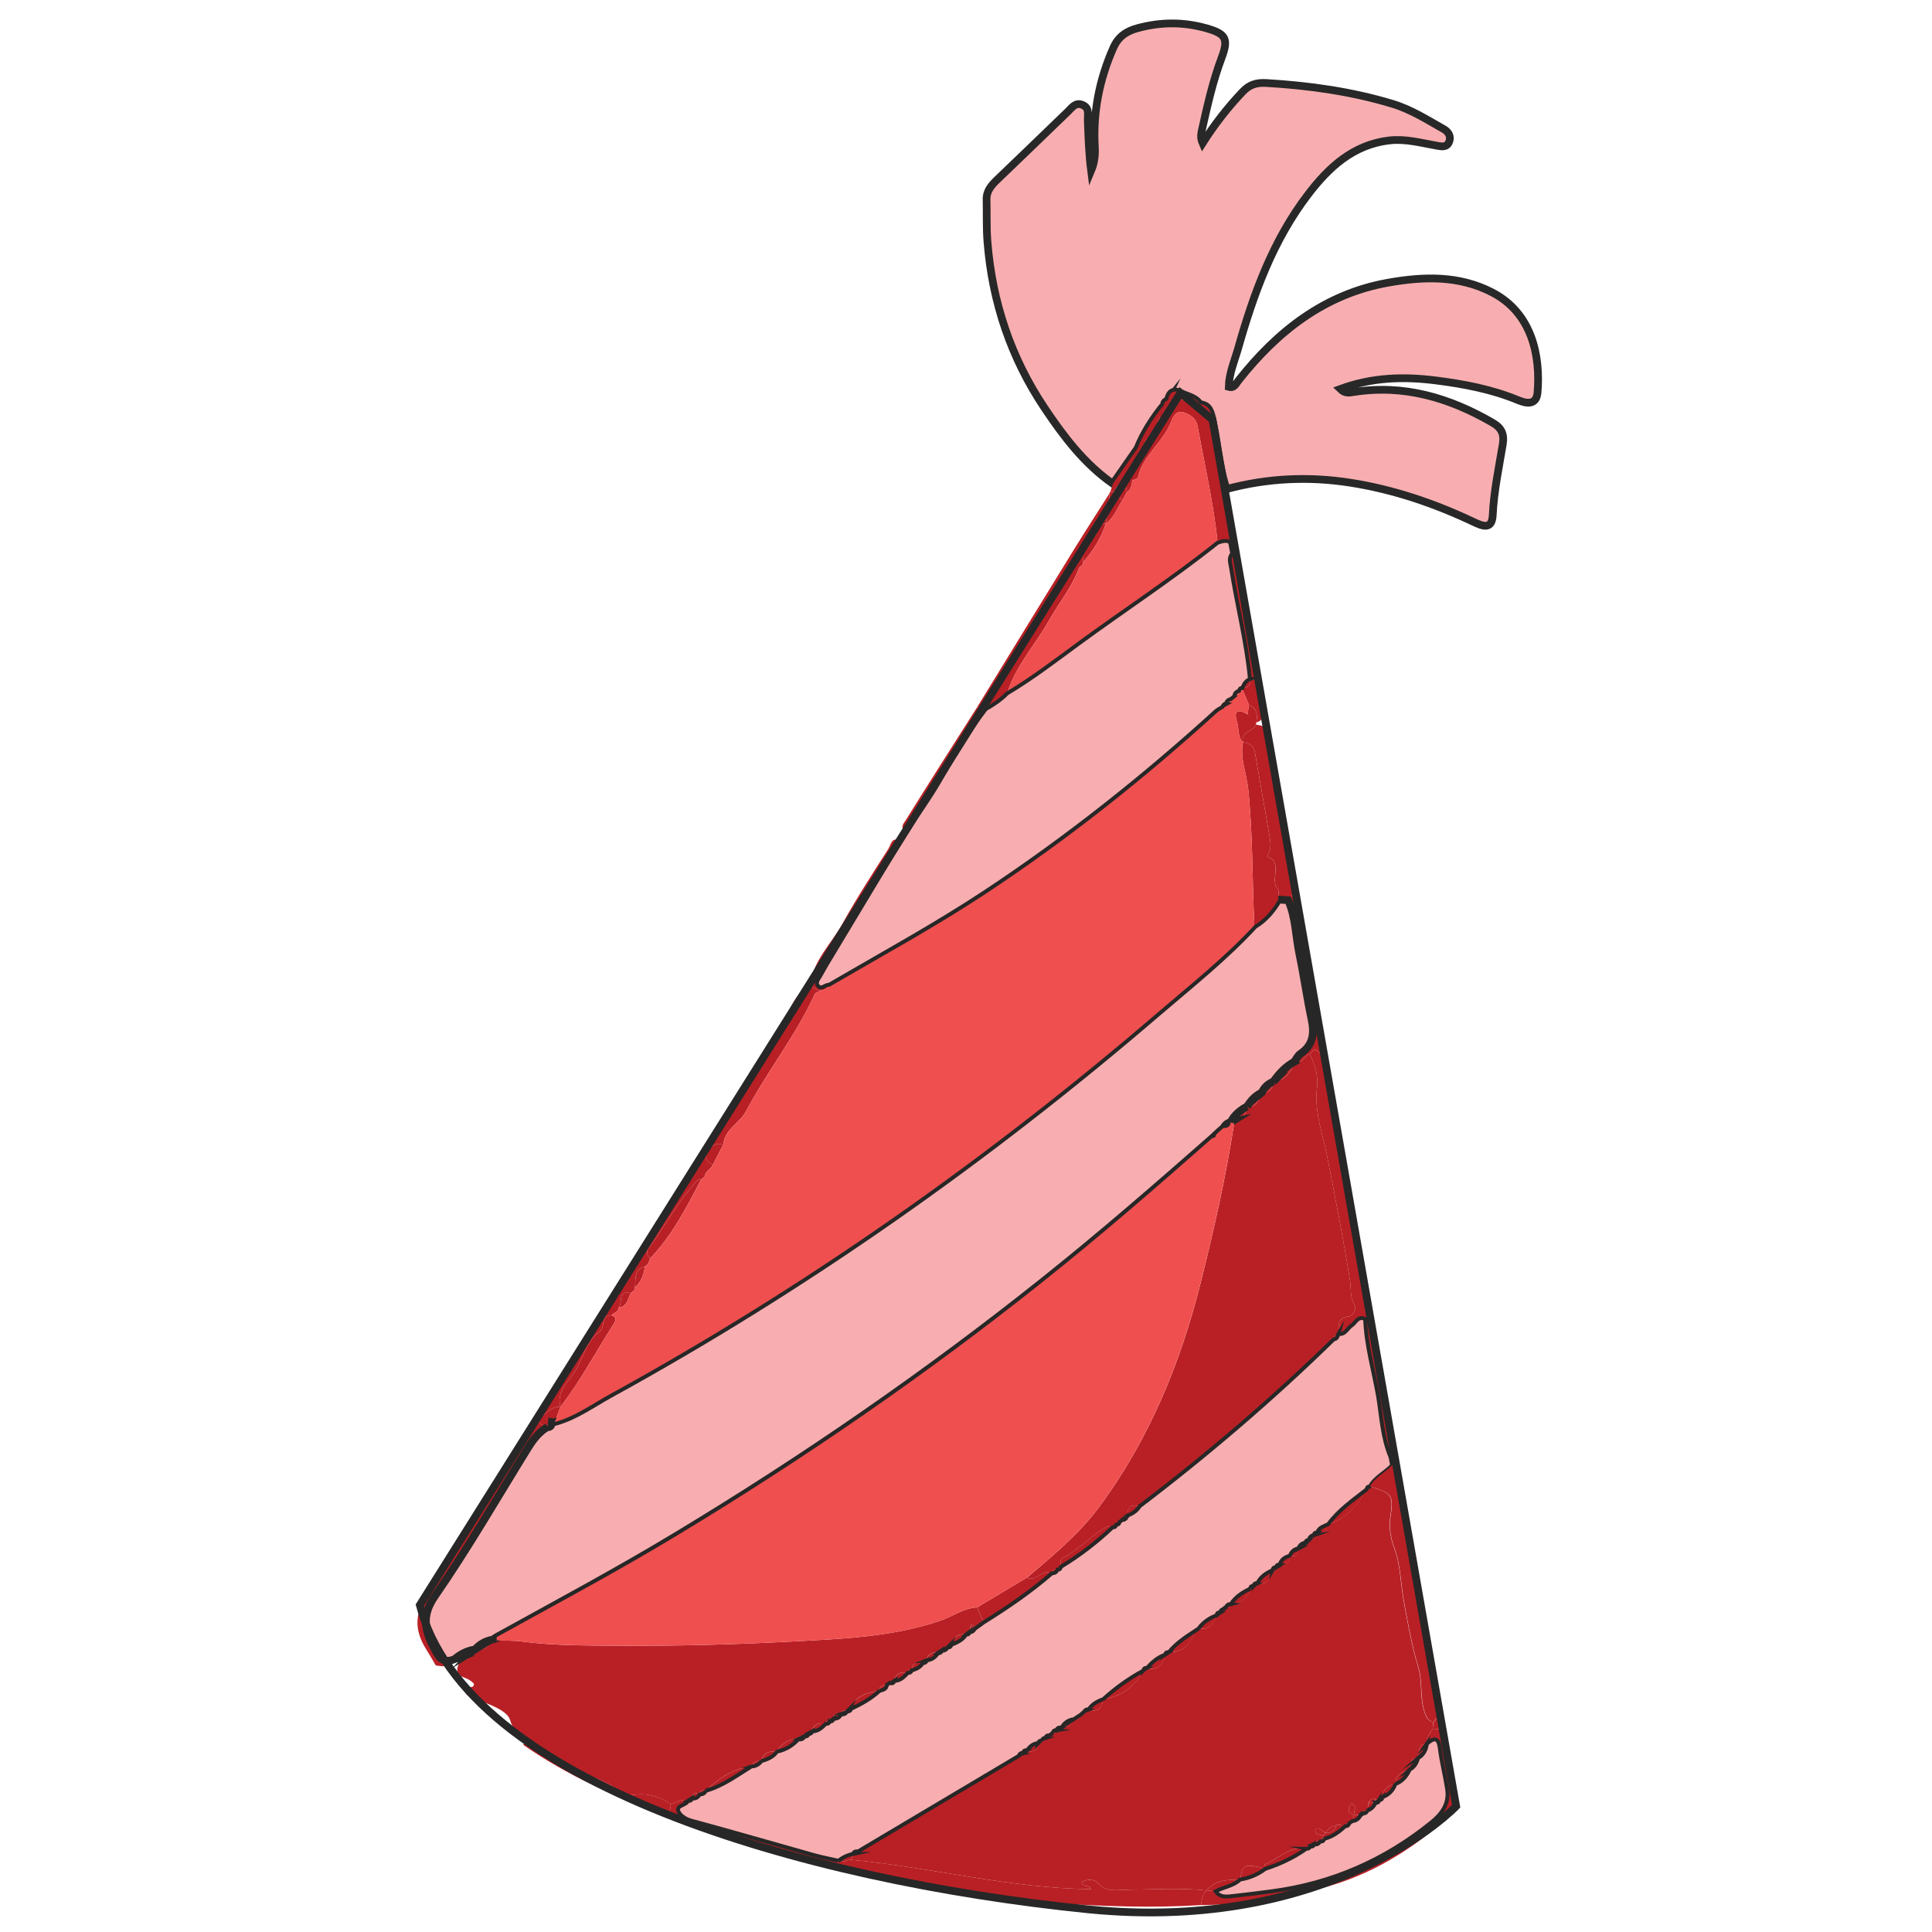 <?xml version="1.0" encoding="utf-8"?>
<!-- Generator: Adobe Illustrator 15.0.0, SVG Export Plug-In . SVG Version: 6.00 Build 0)  -->
<!DOCTYPE svg PUBLIC "-//W3C//DTD SVG 1.1//EN" "http://www.w3.org/Graphics/SVG/1.1/DTD/svg11.dtd">
<svg version="1.1" id="Layer_1" xmlns="http://www.w3.org/2000/svg" xmlns:xlink="http://www.w3.org/1999/xlink" x="0px" y="0px"
	 width="500px" height="500px" viewBox="0 0 500 500" enable-background="new 0 0 500 500" xml:space="preserve">
<g id="hat_outline">
	<g>
		<path fill="#F8AEB0" stroke="#282828" stroke-width="2" stroke-miterlimit="10" d="M288.024,125.204
			c-7.409-5.174-12.752-12.238-17.681-19.594c-8.689-12.966-13.525-27.354-14.777-42.905c-0.305-3.664-0.158-7.359-0.239-11.037
			c-0.065-2.301,1.321-3.795,2.812-5.233c6.094-5.871,12.217-11.713,18.285-17.613c1.08-1.062,1.94-2.429,3.752-1.658
			c1.854,0.798,1.299,2.491,1.347,3.933c0.157,4.339,0.286,8.68,0.858,13.086c0.842-2.006,1.094-4.043,0.959-6.257
			c-0.502-8.885,1.188-17.378,4.777-25.518c1.245-2.848,3.264-4.31,6.333-5.134c6.005-1.62,11.899-1.631,17.793,0.047
			c5.069,1.438,5.742,2.763,3.906,7.66c-2.281,6.041-3.661,12.297-5.069,18.557c-0.229,1.067-0.438,2.166,0.151,3.517
			c3.063-4.83,6.491-9.227,10.354-13.296c1.731-1.842,3.551-2.433,6.146-2.275c11.093,0.655,22.016,2.175,32.67,5.397
			c4.771,1.438,8.923,4.099,13.186,6.5c1.312,0.743,2.06,1.974,1.398,3.441c-0.645,1.427-2.041,1.067-3.257,0.859
			c-4.023-0.708-7.994-1.818-12.169-1.339c-9.321,1.076-15.624,6.926-20.922,13.841c-9.129,11.876-14.182,25.74-18.209,39.976
			c-0.937,3.263-2.34,6.441-2.428,9.958c1.434,0.41,1.824-0.781,2.461-1.576c10.094-12.812,22.34-22.468,38.821-25.389
			c9.087-1.614,18.269-1.924,26.834,2.491c10.444,5.368,12.591,16.56,11.795,25.933c-0.274,3.263-2.737,2.933-4.946,2.018
			c-6.883-2.862-14.146-4.225-21.467-5.146c-8.232-1.041-16.426-0.813-24.636,2.228c1.258,1.234,2.356,0.953,3.368,0.795
			c13.033-2.07,24.84,1.433,36.021,7.909c2.379,1.377,3.104,2.961,2.654,5.675c-1.007,6.052-2.293,12.069-2.585,18.25
			c-0.188,3.85-2.573,2.9-4.94,1.778c-10.162-4.818-20.725-8.409-31.881-10.157c-10.801-1.69-21.482-1.198-32.056,1.637
			c-2.034-5.806-2.28-11.984-3.653-17.937c-0.451-1.95-0.803-3.798-3.27-4.02c-1.182-1.801-3.299-2.064-5.034-2.923
			c-1.685-0.828-2.808-0.152-3.159,1.729c-0.186,0.035-0.273,0.146-0.25,0.336c-0.556,0.12-0.813,0.471-0.818,1.032l0.013-0.029
			c-2.808,3.474-5.218,7.181-6.896,11.338v-0.006C292.264,119.114,290.146,122.158,288.024,125.204z"/>
		<path fill="#B92025" d="M310.813,493.035c-12.789,0.799-25.555,0.301-38.329-0.503c-17.858-1.128-35.365-4.661-52.913-7.946
			c-1.082-0.199-2.158-0.363-2.936-1.236c0.105-0.6,0.217-1.195,0.316-1.799l-0.041,0.018c1.199,0.632,2.274-0.359,3.421-0.257
			c20.723,1.958,41.02,7.391,61.993,7.596c-0.298-1.315-2.233-0.202-2.38-1.896c1.449-0.742,3.311-0.7,4.156,0.274
			c2.217,2.56,4.871,1.796,7.543,1.771c6.884-0.046,13.767-0.55,20.637,0.192C311.139,490.256,311.063,491.678,310.813,493.035z"/>
		<path fill="#B92025" d="M139.625,366.48c5.064-8.421,10.04-16.889,15.191-25.25c16.25-26.359,32.553-52.696,48.885-79.004
			c1.648-2.637,2.795-5.774,5.912-7.239c0.86,0.667,1.73,1.293,2.871,1.388c-0.562,0.285-1.433,0.44-1.631,0.899
			c-4.854,10.718-12.274,19.909-17.735,30.239c-1.696,3.195-5.59,4.738-5.941,8.713c-2.099-0.658-3.117,0.363-4.082,2.172
			c-1.023,1.9,0.456,2.32,1.322,3.207c-0.567,1.063-1.93,1.559-2.088,2.921c-0.298,0.246-0.59,0.485-0.9,0.731h0.023
			c-0.275,0.012-0.661-0.088-0.795,0.056c-5.099,5.342-8.461,11.942-12.87,17.796c-0.59,0.784-0.38,1.85,0.479,2.573
			c-0.292,0.801-0.433,1.7-1.374,2.069c-2.97,0.836-2.304,3.392-2.584,5.49c-0.047,0.223-0.088,0.45-0.152,0.676
			c-0.31,0.256-0.613,0.5-0.923,0.748l0.023,0.004c-3.59-0.9-2.023,2.525-3.111,3.713c-0.011,1.248-1.327,1.27-1.889,2.009
			c-2.988-0.038-1.538,3.144-3,4.172c-4.017,2.817-4.414,7.899-7.221,11.462c-1.871,2.361-3.941,4.654-2.977,8.061h0.012
			c-2.321-0.33-3.45,1.909-5.351,2.481L139.625,366.48z"/>
		<path fill="#B92025" d="M353.252,341.375c-1.865-0.922-2.414,0.961-3.502,1.68c-1.135,0.738-1.654,2.447-3.433,2.177
			c0.298-1.868-0.479-4.207,2.741-4.544c1.06-0.11,2.06-1.977,1.457-3.021c-1.188-2.047-0.813-4.142-1.135-6.233
			c-1.672-10.566-3.736-21.08-5.801-31.585c-1.182-6.066-3.486-12.055-2.749-18.317c0.404-3.339-0.573-5.987-1.87-8.765
			c1.549-1.648,1.549-1.648,3.94,1.685c0.164,0.146,0.187,0.31,0.075,0.497c-0.223,0.777-0.467,1.566,0.381,2.169
			c1.936,10.509,3.912,21.011,5.813,31.522c1.941,10.654,3.824,21.32,5.735,31.979c0.158,0.813,0.34,1.599-0.157,2.353
			C354.456,342.23,354.123,341.553,353.252,341.375z"/>
		<path fill="#B92025" d="M318.344,140.312c-1.101-0.625-2.152-0.184-3.211,0.135c-1.07-10.166-3.362-20.119-5.209-30.146
			c-0.388-2.105-1.85-2.965-3.533-3.541c-1.988-0.681-2.836,1.155-3.291,2.348c-2.043,5.321-7.312,8.684-8.596,14.426
			c-0.076,0.339-0.867,0.515-1.334,0.766c-2.123-0.556-2.229-0.333-1.51,2.994c-0.402,0.754-0.801,1.511-1.21,2.266
			c-0.776-0.728-1.012-2.031-2.315-2.216c2.387-3.587,5.381-6.838,6.258-11.265v0.005c3.672-2.941,5.549-6.976,6.888-11.338
			l-0.005,0.026c0.549-0.119,0.8-0.476,0.818-1.028c-0.03-0.191,0.059-0.308,0.25-0.336c2.941-1.105,5.373,1.374,8.188,1.187
			c2.467,0.228,2.813,2.069,3.257,4.023c1.374,5.946,1.626,12.133,3.667,17.934c0.42,3.031,0.76,6.081,1.303,9.092
			C319.045,137.273,319.18,138.814,318.344,140.312z"/>
		<path fill="#B92025" d="M260.654,179.451c-1.613,1.664-3.525,2.936-5.531,4.063c-0.754-0.164-1.496-0.321-2.246-0.485
			c8.321-13.572,16.631-27.146,24.991-40.697c3.052-4.953,6.222-9.841,9.343-14.765c-0.332,2.661-0.672,5.304-1.017,7.964h-0.022
			c-0.959-0.053-2.363-0.854-2.293,1.035c0.035,1.047-0.117,2.216-0.93,2.444c-3.783,1.082-2.843,3.859-2.585,6.45
			c-0.041,0.208-0.088,0.427-0.146,0.638c-0.315,0.28-0.619,0.555-0.937,0.833c-1.83,4.996-5.22,9.098-7.81,13.663
			C267.918,166.902,262.818,172.337,260.654,179.451z"/>
		<path fill="#B92025" d="M325.038,187.521c1.427,0.29,2.813,0.281,3.177,2.392c2.25,13.543,4.647,27.051,7.004,40.576
			c-0.607,0.824-1.217,1.667-1.823,2.491c-0.854-0.058-1.701-0.117-2.562-0.175c-0.252-0.971,0.578-1.889-0.328-3.018
			c-1.83-2.328,1.633-6.438-2.556-8.151c0.063-0.119,0.123-0.245,0.188-0.365c0.859-1.521,0.719-3.123,0.433-4.76
			c-1.271-7.242-2.526-14.487-3.789-21.726c-0.312-1.734-1.403-2.555-3.11-2.678l0.006,0.006
			C321.051,189.306,324.4,189.403,325.038,187.521z"/>
		<path fill="#B92025" d="M370.758,447.385c0.908,0.059,1.83,0.332,2.645-0.312c1.837,5.55,1.918,11.456,3.525,17.08
			c0.849,2.981-1.334,5.481-3.549,7.392c-9.789,8.447-20.625,14.707-33.472,17.625c-9.642,2.182-19.231,3.817-29.096,3.864
			c0.245-1.356,0.321-2.778,1.461-3.789l-0.007-0.032c0.777,0.08,1.557,0.174,2.328,0.25c1.117,1.623,2.789,1.407,4.386,1.229
			c3.38-0.372,6.76-0.792,10.133-1.239c15.444-2.037,29.196-8.02,41.302-17.822c2.776-2.24,4.688-4.892,4.104-8.646
			c-0.537-3.488-1.448-6.93-1.883-10.434c-0.355-2.97-1.442-2.929-3.367-1.278C369.197,449.754,370.006,448.584,370.758,447.385z"/>
		<path fill="#B92025" d="M112.785,431.012c-0.825-1.387-1.625-2.799-2.479-4.16c-3.193-5.078-3.018-9.494,0.543-14.842
			c9.321-14.061,17.887-28.644,26.764-43.004c0.427-0.692,1.011-1.281,1.526-1.912c0.14-0.01,0.286-0.026,0.421-0.047
			c-0.322,1.726,1.128,1.783,2.128,2.264c-2.251,1.333-3.76,3.345-5.111,5.531c-7.929,12.793-15.455,25.869-24.016,38.225
			c-3.952,5.719-2.256,9.797,0.439,14.684c1.181,2.156,2.59,2.452,4.619,1.684C116.563,431.69,114.65,431.287,112.785,431.012z"/>
		<path fill="#B92025" d="M333.395,232.976c0.602-0.821,1.21-1.664,1.818-2.488c2.981,14.578,5.59,29.226,7.684,43.961
			c-2.393-3.333-2.393-3.333-3.936-1.685c-1.479,0.266-1.808,2.923-3.912,1.892c0.479-0.646,0.83-1.479,1.467-1.903
			c3.275-2.217,3.715-5.187,2.937-8.828c-1.21-5.69-2.012-11.471-3.192-17.157C335.313,242.165,335.336,237.363,333.395,232.976z"/>
		<path fill="#B92025" d="M212.478,256.375c-1.135-0.095-2.012-0.721-2.865-1.388c0.813-6.388,5.538-10.736,8.45-16.016
			c3.672-6.61,7.8-12.972,11.875-19.343c0.585-0.925,0.866-3.421,3.146-1.813c-6.373,10.596-12.741,21.191-19.103,31.778
			c-0.562,0.938-1.07,1.905-1.614,2.842c-0.456,0.82-1.339,1.722-0.725,2.599c0.877,1.257,1.93-0.305,2.93-0.176
			C214.219,255.846,213.413,256.192,212.478,256.375z"/>
		<path fill="#B92025" d="M216.95,481.551c-0.099,0.603-0.21,1.195-0.316,1.797c-15.022-2.709-29.348-7.696-43.51-13.202
			c0.169-1.067,0.339-2.134,0.514-3.201l0.065-0.03c0.356-0.168,0.713-0.326,1.064-0.496c1.058-0.291,2.082-0.936,3.246-0.408
			c-0.492,1.298-3.076,1.127-2.532,2.666c0.403,1.117,1.778,2.071,3.392,2.515c10.613,2.864,21.156,5.938,31.734,8.907
			C212.693,480.68,214.834,481.071,216.95,481.551z"/>
		<path fill="#B92025" d="M173.633,466.944c-0.169,1.063-0.345,2.134-0.515,3.201c-13.256-4.815-26.085-10.498-37.733-18.595
			l0.257-0.196c4.351,0.056,7.233,2.901,10.52,5.216c4.427,3.123,10.402,3.355,14.461,7.368c0.485,0.485,1.269,0.981,2.21,0.766
			C166.757,463.821,170.359,464.637,173.633,466.944z"/>
		<path fill="#B92025" d="M252.877,183.035c0.75,0.158,1.498,0.319,2.252,0.486c-4.543,5.917-8.322,12.3-12.022,18.77
			c-2.555,4.438-5.607,8.59-8.438,12.87c-2.117-0.78-0.685-2.228-0.246-2.935C240.509,202.448,246.714,192.754,252.877,183.035z"/>
		<path fill="#B92025" d="M353.252,341.375c0.871,0.184,1.204,0.855,1.51,1.582c2.795,10.729,4.31,21.705,6.156,32.615
			c0.111,0.667,0.356,1.76-1.059,1.488c-2.15-5.049-2.333-10.522-3.28-15.817C355.416,354.631,353.486,348.143,353.252,341.375z"/>
		<path fill="#B92025" d="M323.483,175.74c-0.901-9.729-3.404-19.188-4.89-28.824c-0.191-1.281-0.726-2.518,0.312-3.667
			c2.228,0.655,1.438,2.742,1.701,4.111c1.823,9.534,3.433,19.118,5.104,28.681C324.973,175.948,324.227,175.84,323.483,175.74z"/>
		<path fill="#B92025" d="M323.483,175.74c0.743,0.1,1.489,0.202,2.228,0.308c0.475,2.374,0.965,4.748,1.416,7.128
			c0.351,1.804-0.152,3.198-2.029,3.847c0.443-1.976,0.223-3.689-1.889-4.631c-0.527-1.257-1.064-2.521-1.584-3.783
			c-0.019-0.182-0.06-0.356-0.136-0.529l0.11-0.108C323.25,178.085,323.523,177.047,323.483,175.74L323.483,175.74z"/>
		<path fill="#B92025" d="M323.209,182.393c2.116,0.936,2.332,2.649,1.895,4.625c0.013,0.172-0.012,0.339-0.064,0.497
			c-0.632,1.889-3.98,1.792-3.367,4.596c-1.438-1.461-0.988-3.479-1.533-5.216c-0.936-3.066,0.188-3.497,2.703-2.046
			c0.1,0.131,0.191,0.269,0.304,0.396c-0.081-0.143-0.177-0.283-0.263-0.426C322.986,184.011,323.098,183.202,323.209,182.393z"/>
		<path fill="#B92025" d="M286.194,135.537c0.345-2.661,0.685-5.304,1.017-7.964l-0.021-0.222l0.191-0.111l0.375,0.085l0.369,0.015
			c1.309,0.188,1.543,1.488,2.314,2.216C289.065,131.569,288.288,134.022,286.194,135.537z"/>
		<path fill="#B92025" d="M288.131,127.339l-0.375-0.015c0,0-0.369-0.085-0.375-0.085c0.211-0.681,0.428-1.356,0.645-2.035
			c2.122-3.046,4.238-6.09,6.361-9.13C293.51,120.498,290.516,123.749,288.131,127.339z"/>
		<path fill="#B92025" d="M343.358,277.108c-0.843-0.603-0.597-1.392-0.375-2.17C343.563,275.582,343.475,276.342,343.358,277.108z"
			/>
		<path fill="#B92025" d="M139.554,367.047c-0.134,0.022-0.275,0.041-0.415,0.049c0.169-0.201,0.321-0.418,0.479-0.615l0.1,0.087
			C139.677,366.731,139.618,366.895,139.554,367.047z"/>
		<path fill="#B92025" d="M301.275,104.744c-1.346,4.365-3.223,8.397-6.895,11.338C296.059,111.924,298.467,108.217,301.275,104.744
			z"/>
		<path fill="#B92025" d="M310.525,104.592c-2.813,0.193-5.246-2.292-8.188-1.193c0.34-1.876,1.469-2.555,3.157-1.725
			C307.233,102.522,309.338,102.792,310.525,104.592z"/>
		<path fill="#B92025" d="M302.088,103.742c-0.023,0.552-0.274,0.906-0.817,1.028C301.27,104.213,301.532,103.861,302.088,103.742z"
			/>
		<path fill="#B92025" d="M370.758,447.385c-0.754,1.191-1.562,2.367-1.484,3.889l0.029-0.042c-2.537,0.176-1.899,2.312-2.326,3.784
			l0.021-0.02c-2.187-0.068-1.91,1.664-2.191,2.994l0.041-0.04c-1.9,0.607-3.726,1.28-3.737,3.759l-0.204-0.134l0.223,0.117
			c-1.971,0.292-3.17,1.351-3.352,3.408l0.02-0.019c-0.563-0.074-0.871,0.17-0.912,0.743l0.004-0.006
			c-0.344-0.094-0.694-0.188-1.057-0.274c-0.627-0.019-1.188,0.088-1.435,0.783v0.018c-0.134,0.016-0.257,0.029-0.386,0.045
			c0.041,0.201,0.07,0.412,0.117,0.617c-0.094,0.524-0.192,1.047-0.287,1.562l0.006-0.006c-0.654-0.142-1,0.216-1.28,0.729
			c-0.011,0.293-0.169,0.428-0.461,0.409c-0.562,0.013-1.129,0.035-1.696,0.056c-0.164-0.993,1-2.274-0.66-3.031
			c-1.035,1.346-1.07,2.377,0.684,3.014c-0.15,0.521-0.305,1.045-0.455,1.559c-0.27,0.19-0.545,0.387-0.813,0.573
			c-0.545-0.063-0.914,0.105-0.988,0.702l0,0c-0.51-0.091-1.023-0.189-1.532-0.281c-0.315-0.443-0.562-0.392-0.736,0.111h-0.019
			c-1.299,0.163-2.188,0.912-2.899,1.932l0.019,0.014c-0.86-0.377-1.777-1.934-2.539-0.729c-0.549,0.847,1.048,1.147,1.838,1.509
			c0.109,0.256,0.238,0.517,0.354,0.772l0.019-0.006c-0.579-0.187-0.889,0.034-0.953,0.625l-0.012,0.007
			c-0.801-0.34-1.397-0.188-1.685,0.697l0.047-0.025c-0.562-0.141-0.918,0.053-1.006,0.641l-0.075-0.015
			c-0.475-0.079-0.761,0.104-0.837,0.578l-0.116,0.074c-4.416-0.853-7.199,2.686-10.789,4.049c-0.012,0,0.246,0.701,0.387,1.075
			l-0.158,0.048c-5.402-1.431-6.034-1.158-6.484,2.76l-0.059,0.029c-3.188,0.022-6.361,0.038-8.672,2.78l0.012,0.031
			c-6.877-0.742-13.759-0.232-20.643-0.192c-2.672,0.024-5.32,0.793-7.543-1.771c-0.848-0.981-2.7-1.018-4.156-0.274
			c0.146,1.689,2.082,0.576,2.379,1.896c-20.973-0.205-41.269-5.638-61.992-7.59c0.111-0.509,0.216-1.019,0.327-1.521h-0.005
			c0.643,0.201,1.035-0.095,1.31-0.638c13.87-8.239,27.734-16.489,41.604-24.731c0.591,0.103,1.058-0.035,1.258-0.676l-0.048,0.013
			c0.603,0.081,0.899-0.206,0.937-0.796l-0.053,0.035c1.835,0.688,2.766-0.041,2.964-1.896l-0.022,0.019
			c0.562,0.153,0.912-0.029,0.988-0.631h-0.007c0.591,0.139,0.871-0.143,0.941-0.699l-0.022,0.009
			c0.562,0.112,0.899-0.064,0.971-0.661h-0.006c0.578,0.123,0.871-0.146,0.947-0.698l-0.023,0.021
			c0.556,0.082,0.889-0.123,0.959-0.695l-0.029,0.006c0.661,0.205,1.059-0.109,1.345-0.654l-0.022,0.012
			c1.591,0.053,2.642-0.68,3.127-2.195c0,0-0.047,0.066-0.047,0.063c0.941,0.116,1.783,0.08,1.818-1.186
			c0.305-0.26,0.604-0.521,0.906-0.786c0.591,0.175,1.029,0.019,1.216-0.608l-0.041,0.013c2.404,0.7,3.644-0.237,3.808-2.685
			l-0.018,0.019c4.729-0.705,8.244-3.123,10.414-7.425c0,0-0.023,0.02-0.02,0.021c0.586,0.119,0.896-0.126,0.947-0.714l-0.033,0.019
			c2.97,0.776,4.215-0.819,4.742-3.428l-0.048,0.028c0.562,0.129,0.923-0.062,1-0.671l-0.028,0.011
			c3.848,0.103,5.781-2.147,6.801-5.524l-0.047,0.03c0.55,0.099,0.877-0.134,0.988-0.668l-0.041,0.025
			c2.719,0.424,3.93-1.21,4.713-3.431l0,0c0.597,0.142,0.898-0.123,0.946-0.707l-0.034,0.026c0.625-0.016,0.905-0.39,0.977-0.971
			c0.064-0.287,0.238-0.431,0.531-0.437c0.666,0.111,1.117-0.111,1.293-0.808l-0.082,0.03c2.701-0.043,4.367-1.398,5.018-4.012
			l-0.006,0.006c0.572,0.123,0.889-0.101,0.941-0.696l-0.019,0.012c0.585,0.132,0.906-0.094,0.947-0.7l-0.019,0.012
			c2.777,0.496,3.397-1.463,3.971-3.469l-0.006,0.019c0.563,0.081,0.871-0.146,0.93-0.72l-0.018,0.013
			c0.578,0.125,0.883-0.136,0.952-0.703l-0.04,0.019c1.62,0.06,2.637-0.563,2.654-2.317l0.193,0.282l-0.211-0.269
			c1.729,0.511,2.028-0.661,2.264-1.918l-0.059,0.032c1.191,0.225,1.76-0.35,1.877-1.489l-0.076,0.063
			c0.591,0.06,0.929-0.215,0.986-0.803l-0.093,0.084c0.871,0,1.351-0.392,1.315-1.31l-0.006,0.012
			c0.578,0.105,0.865-0.17,0.931-0.725l-0.024,0.017c1.59,0.271,2.695-0.063,2.498-2.011l0.305-0.104
			c4.76-1.356,7.584-4.836,9.841-8.951l0.198-0.178c0.24-0.207,0.498-0.424,0.736-0.631l0.047-0.059
			c5.776,1.734,6.203,2.229,5.332,7.863c-0.433,2.761,0.135,5.672,0.947,7.854c1.768,4.689,1.686,9.456,2.563,14.146
			c1.059,5.636,2.035,11.4,3.72,16.932c1.204,3.955,0.274,8.152,1.789,12.036c0.438,1.128,0.911,1.933,2.116,2.161l0.012,0.011
			C370.928,446.256,370.848,446.817,370.758,447.385z"/>
		<path fill="#B92025" d="M135.642,451.354c-0.83-2.222-2.883-3.468-3.631-6.216c-0.679-2.461-5.549-4.174-8.871-5.348
			c-1.438-0.506-2.438-0.822-2.784-2.16c-0.526-2.116,2.392-0.019,2.292-1.89c-0.842-0.959-2.07-1.45-3.333-1.918l-0.029-0.041
			c-1.643-1.303-0.784-2.684-0.105-4.058c1.193-1.006,3.432-0.655,3.736-2.831h-0.006c2.257,0.448,3.55-0.884,4.631-2.556
			l-0.053,0.023c0.345,0.064,0.684,0.123,1.029,0.188c2.169,0.082,4.362-0.012,6.502,0.271c8.105,1.079,16.286,1.025,24.414,1.091
			c15.203,0.111,30.412-0.286,45.609-1.091c12.911-0.681,25.822-1.166,38.248-5.365c3.216-1.087,6.034-3.269,9.554-3.455
			c0.574,1.274,1.158,2.549,1.736,3.818c-0.801,0.573-1.59,1.15-2.386,1.725c0.063-0.252,0.013-0.465-0.181-0.644
			c-0.848-1-0.719,0.176-0.988,0.444c-0.053,0.332-0.1,0.679-0.141,1.009h0.004c-0.595-0.167-0.876,0.11-0.946,0.682
			c0,0,0.029-0.018,0.023-0.018c-2.187-0.415-3.187,0.889-3.848,2.666l0.023-0.019c-0.538-0.094-0.854,0.129-0.959,0.663
			l0.012-0.011c-0.784-0.155-1.38,0.041-1.608,0.891l0.1-0.063c-0.585-0.136-0.947,0.082-1.058,0.688l0.07-0.052
			c-1.591-0.301-2.561,0.374-2.971,1.918l0.029-0.012c-0.579-0.142-0.906,0.087-0.971,0.685l0.012-0.018
			c-1.631-0.369-2.679,0.15-2.901,1.917l-0.035,0.019c-0.562-0.197-0.859,0.01-0.913,0.596l-0.058,0.039
			c-1.777-0.328-3.064,0.154-3.509,2.078l0.029-0.023c-0.397,0.182-0.795,0.359-1.181,0.545c-0.258,0.164-0.515,0.327-0.778,0.491
			c-1.012,0.071-1.859,0.35-1.924,1.584l0.029-0.025c-3.175,0.452-6.163,1.189-7.409,4.687l0.042-0.028
			c-0.328,0.204-0.667,0.408-0.988,0.619c0,0,0.005-0.005,0,0c-0.772-0.218-1.439-0.211-1.667,0.767l0.059-0.023
			c-1.14-0.334-1.825,0.047-2.006,1.246l0.029-0.023c-0.556-0.126-0.907,0.059-0.982,0.648v0.007
			c-0.585-0.212-0.9,0.006-0.977,0.606l0,0c-1.754-0.32-3.093,0.105-3.596,2.024l0.047-0.024c-0.562-0.123-0.889,0.108-1,0.674
			l0.041-0.024c-0.538-0.093-0.871,0.106-0.994,0.639l0.012-0.006c-0.825-0.317-1.433-0.146-1.69,0.767l0.088-0.041
			c-2.625-0.223-4.256,1.287-5.625,3.25l0.07-0.021c-1.977-0.24-3.485,0.291-3.988,2.45l0.041-0.009
			c-1.222-0.186-2.093,0.269-2.637,1.375l0.029-0.012c-4.789,0.586-8.502,3.183-11.905,6.352l0.046-0.018
			c-0.836-0.253-1.456-0.123-1.596,0.889l-0.111-0.348l0.128,0.336c-1.128-0.492-1.854-0.188-2.064,1.082l0.029-0.023
			c-0.579-0.17-0.906,0.064-1.005,0.643l0.029-0.017c-1.169-0.532-2.182,0.114-3.251,0.409c-0.351,0.156-0.708,0.324-1.064,0.496
			l-0.064,0.029c-3.28-2.311-6.876-3.123-10.8-2.246c-0.941,0.217-1.719-0.279-2.204-0.76c-4.059-4.012-10.04-4.245-14.461-7.367
			C142.876,454.256,140,451.41,135.642,451.354z"/>
		<path fill="#B92025" d="M335.055,274.655c2.104,1.031,2.433-1.623,3.912-1.892c1.297,2.773,2.27,5.42,1.871,8.762
			c-0.736,6.26,1.562,12.248,2.748,18.316c2.063,10.515,4.129,21.021,5.801,31.586c0.322,2.093-0.059,4.184,1.135,6.232
			c0.602,1.044-0.396,2.909-1.456,3.025c-3.222,0.331-2.444,2.673-2.742,4.538l0.013-0.029c-0.925,0.038-1.136,0.661-1.193,1.421
			c-15.842,15.457-32.629,29.827-50.252,43.219c-2.182-0.67-3.123,0.245-3.117,2.402c0.012,0.24-0.111,0.363-0.352,0.363
			c-0.205,0.17-0.42,0.326-0.625,0.496l-0.063,0.199c0,0-0.2-0.028-0.206-0.033c-0.223,0.18-0.461,0.344-0.684,0.523l-0.176,0.152
			c-0.264,0.197-0.527,0.402-0.789,0.605l-0.1,0.071c-0.275,0.211-0.563,0.416-0.831,0.626l-0.082,0.059
			c-0.532-0.035-1.175-0.289-1.565-0.069c-4.1,2.198-7.123,5.935-11.338,8.002c-0.818,0.401-0.264,1.478-0.392,2.231l-0.088,0.086
			c-0.274,0.218-0.556,0.437-0.831,0.662l-0.046,0.028c-0.748-0.132-1.433-0.157-1.404,0.918c0,0-0.099,0.097-0.093,0.095
			c-2.404-1.451-3.947,2.31-6.305,1.034c6.619-5.637,13.365-11.166,18.595-18.202c12.998-17.496,21.132-37.302,26.371-58.246
			c3.403-13.572,6.509-27.262,8.626-41.134c1.8-0.916,3.156-2.173,3.361-4.313l-0.013,0.022c2.649,0.229,3.013-1.965,3.871-3.637
			l-0.047,0.041c2,0.087,2.808-1.064,3.012-2.865l-0.04,0.038c3.174-0.354,4.555-2.608,5.571-5.243L335.055,274.655z"/>
		<path fill="#B92025" d="M265.782,408.271c2.356,1.279,3.906-2.479,6.304-1.029c-5.449,4.719-11.379,8.788-17.496,12.572
			c-0.578-1.275-1.164-2.544-1.735-3.814C257.163,413.422,261.473,410.851,265.782,408.271z"/>
		<path fill="#B92025" d="M274.553,405.459c0.129-0.755-0.433-1.83,0.393-2.233c4.214-2.067,7.236-5.806,11.337-8.005
			c0.397-0.215,1.04,0.041,1.567,0.072C283.773,399.149,279.353,402.553,274.553,405.459z"/>
		<path fill="#B92025" d="M295.871,432.34c-2.181,4.304-5.688,6.719-10.42,7.42C288.637,436.883,292.082,434.381,295.871,432.34z"/>
		<path fill="#B92025" d="M182.573,463.471c3.397-3.178,7.116-5.76,11.9-6.352C190.631,459.478,186.994,462.213,182.573,463.471z"/>
		<path fill="#B92025" d="M353.545,385.551c-2.257,4.113-5.082,7.597-9.842,8.949C346.375,390.852,350.036,388.288,353.545,385.551z
			"/>
		<path fill="#B92025" d="M309.239,422.08c-1.019,3.377-2.946,5.629-6.801,5.525C304.338,425.311,306.766,423.678,309.239,422.08z"
			/>
		<path fill="#B92025" d="M220.178,442.262c1.24-3.496,4.228-4.233,7.403-4.687C225.406,439.602,222.833,441.006,220.178,442.262z"
			/>
		<path fill="#B92025" d="M323.502,411.16c-0.645,2.613-2.306,3.969-5.019,4.012C319.711,413.268,321.512,412.099,323.502,411.16z"
			/>
		<path fill="#B92025" d="M200.958,453.338c1.368-1.965,3-3.474,5.625-3.252C205.069,451.778,203.203,452.887,200.958,453.338z"/>
		<path fill="#B92025" d="M301.508,428.237c-0.524,2.604-1.771,4.201-4.734,3.431C298.135,430.219,299.555,428.872,301.508,428.237z
			"/>
		<path fill="#B92025" d="M314.858,418.036c-0.789,2.224-1.994,3.854-4.713,3.431C311.367,419.842,312.952,418.703,314.858,418.036z
			"/>
		<path fill="#B92025" d="M329.331,406.324c-0.579,1.999-1.192,3.965-3.971,3.469C326.178,408.049,327.699,407.113,329.331,406.324z
			"/>
		<path fill="#B92025" d="M285.469,439.747c-0.17,2.447-1.416,3.392-3.808,2.686C282.581,441.051,283.942,440.28,285.469,439.747z"
			/>
		<path fill="#B92025" d="M197.046,455.768c0.503-2.162,2.011-2.688,3.988-2.456C200.051,454.7,198.59,455.293,197.046,455.768z"/>
		<path fill="#B92025" d="M210.086,448.11c0.502-1.922,1.842-2.353,3.596-2.03C212.699,447.133,211.653,448.08,210.086,448.11z"/>
		<path fill="#B92025" d="M231.405,435.006c0.444-1.927,1.73-2.412,3.508-2.08C233.925,433.93,232.99,435,231.405,435.006z"/>
		<path fill="#B92025" d="M246.135,425.685c0.667-1.771,1.661-3.078,3.842-2.666C249.076,424.447,247.608,425.084,246.135,425.685z"
			/>
		<path fill="#B92025" d="M239.744,429.709c0.409-1.539,1.38-2.211,2.976-1.918C242.03,428.913,241.059,429.59,239.744,429.709z"/>
		<path fill="#B92025" d="M333.803,402.629c-0.018,1.758-1.028,2.375-2.647,2.315C331.547,403.613,332.523,402.944,333.803,402.629z
			"/>
		<path fill="#B92025" d="M291.76,392.227c-0.006-2.158,0.937-3.067,3.117-2.403C294.152,391.03,293.029,391.729,291.76,392.227z"/>
		<path fill="#B92025" d="M220.664,479.797c-0.111,0.504-0.216,1.013-0.328,1.521c-1.146-0.105-2.21,0.883-3.421,0.251
			C218.021,480.674,219.272,480.09,220.664,479.797z"/>
		<path fill="#B92025" d="M343.405,394.606c0.192,1.946-0.905,2.282-2.503,2.011C341.271,395.379,342.418,395.092,343.405,394.606z"
			/>
		<path fill="#B92025" d="M268.635,451.109c-0.198,1.854-1.121,2.591-2.959,1.9C266.449,452.039,267.309,451.215,268.635,451.109z"
			/>
		<path fill="#B92025" d="M235.908,432.269c0.222-1.767,1.274-2.288,2.906-1.917C238.142,431.447,237.112,431.98,235.908,432.269z"
			/>
		<path fill="#B92025" d="M336.055,400.728c-0.239,1.252-0.531,2.427-2.27,1.916C334.209,401.62,334.862,400.863,336.055,400.728z"
			/>
		<path fill="#B92025" d="M277.803,444.935c-0.49,1.524-1.537,2.248-3.127,2.192C275.355,445.894,276.396,445.145,277.803,444.935z"
			/>
		<path fill="#B92025" d="M215.611,444.846c0.182-1.204,0.872-1.584,2.018-1.25C217.284,444.541,216.535,444.836,215.611,444.846z"
			/>
		<path fill="#B92025" d="M337.868,399.271c-0.116,1.141-0.679,1.715-1.872,1.488C336.348,399.928,336.873,399.308,337.868,399.271z
			"/>
		<path fill="#B92025" d="M194.444,457.135c0.543-1.11,1.415-1.559,2.637-1.377C196.367,456.527,195.578,457.153,194.444,457.135z"
			/>
		<path fill="#B92025" d="M178.966,465.409c0.211-1.264,0.936-1.569,2.07-1.073C180.597,465.166,179.948,465.605,178.966,465.409z"
			/>
		<path fill="#B92025" d="M279.575,443.814c-0.041,1.271-0.883,1.302-1.813,1.186C278.358,444.607,278.961,444.209,279.575,443.814z
			"/>
		<path fill="#B92025" d="M227.552,437.602c0.064-1.239,0.912-1.512,1.93-1.584C229.376,437.198,228.429,437.351,227.552,437.602z"
			/>
		<path fill="#B92025" d="M272.186,407.144c-0.029-1.064,0.654-1.048,1.402-0.913C273.35,406.9,272.863,407.172,272.186,407.144z"/>
		<path fill="#B92025" d="M243.597,427.209c0.233-0.852,0.824-1.045,1.613-0.89C244.86,426.944,244.34,427.275,243.597,427.209z"/>
		<path fill="#B92025" d="M345.131,346.61c0.063-0.76,0.274-1.386,1.192-1.421C346.135,345.838,346.002,346.529,345.131,346.61z"/>
		<path fill="#B92025" d="M217.559,443.619c0.228-0.978,0.9-0.982,1.672-0.767C218.845,443.49,218.33,443.836,217.559,443.619z"/>
		<path fill="#B92025" d="M206.495,450.127c0.257-0.912,0.859-1.084,1.69-0.766C207.828,450.06,207.238,450.268,206.495,450.127z"/>
		<path fill="#B92025" d="M340.008,397.319c0.029,0.905-0.449,1.308-1.314,1.304C338.85,397.906,339.225,397.406,340.008,397.319z"
			/>
		<path fill="#B92025" d="M181.018,464.336c0.14-1.006,0.76-1.135,1.597-0.883C182.281,464.103,181.773,464.441,181.018,464.336z"/>
		<path fill="#B92025" d="M234.972,432.889c0.046-0.59,0.345-0.799,0.906-0.596C235.756,432.76,235.458,432.977,234.972,432.889z"/>
		<path fill="#B92025" d="M302.467,427.594c-0.076,0.607-0.438,0.804-1,0.675C301.603,427.76,301.906,427.497,302.467,427.594z"/>
		<path fill="#B92025" d="M281.698,442.42c-0.188,0.627-0.626,0.783-1.217,0.608C280.768,442.602,281.1,442.244,281.698,442.42z"/>
		<path fill="#B92025" d="M230.247,435.526c0.392-0.188,0.79-0.363,1.187-0.545C231.241,435.613,230.844,435.783,230.247,435.526z"
			/>
		<path fill="#B92025" d="M331.189,404.932c-0.07,0.563-0.367,0.826-0.953,0.699C330.319,405.086,330.646,404.856,331.189,404.932z"
			/>
		<path fill="#B92025" d="M287.93,395.237c0.274-0.21,0.567-0.415,0.836-0.625C288.696,395.098,288.439,395.332,287.93,395.237z"/>
		<path fill="#B92025" d="M274.693,447.121c-0.286,0.545-0.689,0.86-1.344,0.655C273.584,447.121,274.086,447.006,274.693,447.121z"
			/>
		<path fill="#B92025" d="M288.866,394.539c0.265-0.201,0.526-0.404,0.789-0.607C289.592,394.398,289.353,394.617,288.866,394.539z"
			/>
		<path fill="#B92025" d="M273.372,447.771c-0.063,0.571-0.403,0.778-0.952,0.694C272.531,447.951,272.846,447.713,273.372,447.771z
			"/>
		<path fill="#B92025" d="M272.442,448.446c-0.081,0.558-0.368,0.821-0.953,0.701C271.811,448.913,272.121,448.68,272.442,448.446z"
			/>
		<path fill="#B92025" d="M271.495,449.147c-0.069,0.588-0.421,0.771-0.97,0.657C270.646,449.279,270.951,449.055,271.495,449.147z"
			/>
		<path fill="#B92025" d="M270.549,449.793c-0.076,0.563-0.352,0.844-0.947,0.697C269.713,449.987,270.028,449.747,270.549,449.793z
			"/>
		<path fill="#B92025" d="M219.219,442.858c0.327-0.21,0.667-0.418,0.994-0.619C220.067,442.741,219.758,442.969,219.219,442.858z"
			/>
		<path fill="#B92025" d="M269.606,450.496c-0.075,0.603-0.433,0.788-0.988,0.631C268.741,450.606,269.098,450.426,269.606,450.496z
			"/>
		<path fill="#B92025" d="M316.752,416.385c-0.068,0.58-0.35,0.955-0.98,0.97C315.823,416.75,316.209,416.49,316.752,416.385z"/>
		<path fill="#B92025" d="M290.784,393.092c0.205-0.17,0.421-0.328,0.625-0.498C291.439,393.057,291.217,393.215,290.784,393.092z"
			/>
		<path fill="#B92025" d="M214.664,445.473c0.077-0.598,0.427-0.778,0.983-0.652C215.529,445.361,215.214,445.584,214.664,445.473z"
			/>
		<path fill="#B92025" d="M265.723,452.975c-0.041,0.591-0.332,0.877-0.936,0.796C264.754,453.098,265.133,452.913,265.723,452.975z
			"/>
		<path fill="#B92025" d="M213.688,446.08c0.082-0.596,0.392-0.813,0.976-0.606C214.535,445.993,214.202,446.191,213.688,446.08z"/>
		<path fill="#B92025" d="M264.836,453.758c-0.199,0.638-0.662,0.774-1.258,0.672C263.818,453.869,264.151,453.494,264.836,453.758z
			"/>
		<path fill="#B92025" d="M338.779,398.535c-0.064,0.588-0.393,0.859-0.98,0.801C337.891,398.777,338.225,398.526,338.779,398.535z"
			/>
		<path fill="#B92025" d="M209.127,448.754c0.111-0.564,0.438-0.797,1-0.674C209.986,448.59,209.653,448.795,209.127,448.754z"/>
		<path fill="#B92025" d="M250.9,422.357c0.047-0.333,0.088-0.673,0.141-1.009c0.327-0.148,0.661-0.302,0.988-0.441
			c0.188,0.177,0.246,0.392,0.182,0.644C251.924,422.047,251.573,422.454,250.9,422.357z"/>
		<path fill="#B92025" d="M208.179,449.367c0.117-0.538,0.456-0.736,0.988-0.639C209.045,449.268,208.7,449.471,208.179,449.367z"/>
		<path fill="#B92025" d="M249.959,423.036c0.071-0.567,0.357-0.849,0.948-0.682C250.783,422.863,250.468,423.086,249.959,423.036z"
			/>
		<path fill="#B92025" d="M296.801,431.644c-0.06,0.597-0.367,0.833-0.947,0.72C295.937,431.821,296.27,431.59,296.801,431.644z"/>
		<path fill="#B92025" d="M318.576,415.147c-0.18,0.69-0.631,0.913-1.297,0.802C317.502,415.349,317.928,415.066,318.576,415.147z"
			/>
		<path fill="#B92025" d="M245.199,426.327c0.099-0.53,0.421-0.754,0.953-0.659C246.029,426.17,245.719,426.404,245.199,426.327z"/>
		<path fill="#B92025" d="M242.638,427.84c0.111-0.611,0.468-0.822,1.064-0.688C243.539,427.672,243.199,427.92,242.638,427.84z"/>
		<path fill="#B92025" d="M340.926,396.601c-0.06,0.559-0.346,0.829-0.924,0.725C340.078,396.784,340.405,396.57,340.926,396.601z"
			/>
		<path fill="#B92025" d="M273.631,406.202c0.279-0.223,0.562-0.442,0.83-0.661C274.389,406.021,274.139,406.274,273.631,406.202z"
			/>
		<path fill="#B92025" d="M354.486,384.742c-0.246,0.217-0.497,0.424-0.743,0.631C353.75,384.881,354.006,384.678,354.486,384.742z"
			/>
		<path fill="#B92025" d="M324.442,410.465c-0.06,0.596-0.369,0.823-0.94,0.701C323.57,410.613,323.875,410.361,324.442,410.465z"/>
		<path fill="#B92025" d="M289.825,393.782c0.224-0.182,0.456-0.353,0.685-0.526C290.281,393.428,290.049,393.601,289.825,393.782z"
			/>
		<path fill="#B92025" d="M238.797,430.375c0.064-0.591,0.392-0.818,0.971-0.685C239.645,430.202,239.329,430.433,238.797,430.375z"
			/>
		<path fill="#B92025" d="M325.372,409.78c-0.041,0.604-0.362,0.83-0.94,0.698C324.495,409.916,324.775,409.625,325.372,409.78z"/>
		<path fill="#B92025" d="M310.187,421.446c-0.117,0.531-0.444,0.763-0.994,0.666C309.52,421.891,309.853,421.662,310.187,421.446z"
			/>
		<path fill="#B92025" d="M177.989,466.031c0.106-0.572,0.433-0.807,1.006-0.64C178.913,466.004,178.515,466.123,177.989,466.031z"
			/>
		<path fill="#B92025" d="M330.248,405.623c-0.052,0.566-0.367,0.807-0.929,0.719C329.406,405.803,329.688,405.541,330.248,405.623z
			"/>
		<path fill="#B92025" d="M221.967,479.153c-0.281,0.544-0.672,0.843-1.31,0.638C220.909,479.194,221.389,479.055,221.967,479.153z"
			/>
		<path fill="#B92025" d="M315.811,417.329c-0.059,0.584-0.355,0.849-0.947,0.707C314.881,417.41,315.25,417.238,315.811,417.329z"
			/>
		<path fill="#B92025" d="M323.489,175.74c0.034,1.307-0.239,2.345-1.89,2.231C321.91,176.954,322.489,176.176,323.489,175.74z"/>
		<path fill="#B92025" d="M320.641,178.828c-0.192,0.634-0.397,1.254-1.223,1.275C319.571,179.434,319.945,178.978,320.641,178.828z
			"/>
		<path fill="#B92025" d="M318.576,180.896c-0.244,0.614-0.52,1.202-1.27,1.339C317.36,181.439,317.869,181.079,318.576,180.896z"/>
		<path fill="#B92025" d="M321.625,178.609c-0.306,0.053-0.615,0.094-0.926,0.146c0.059-0.462,0.275-0.749,0.79-0.679
			C321.565,178.25,321.606,178.427,321.625,178.609z"/>
		<path fill="#B92025" d="M319.489,180.146c-0.28,0.234-0.567,0.456-0.858,0.69C318.922,180.606,319.209,180.381,319.489,180.146z"
			/>
		<path fill="#B92025" d="M317.467,182.146c-0.362,0.263-0.73,0.532-1.082,0.798C316.572,182.447,316.829,182.042,317.467,182.146z"
			/>
		<path fill="#B92025" d="M215.366,254.397c-0.263,0.155-0.526,0.31-0.784,0.467C214.845,254.707,215.104,254.553,215.366,254.397z"
			/>
		<path fill="#B92025" d="M158.254,340.395c1.257,0.456,1.24,1.193,0.591,2.205c-4.596,7.162-8.579,14.717-13.789,21.484
			c-0.958-3.404,1.105-5.697,2.977-8.06c2.807-3.562,3.204-8.644,7.221-11.462C156.716,343.535,155.266,340.359,158.254,340.395z"/>
		<path fill="#B92025" d="M181.445,305.258c-3.76,7.213-7.484,14.453-13.18,20.422c-0.859-0.729-1.07-1.793-0.479-2.57
			c4.409-5.857,7.777-12.46,12.87-17.799C180.791,305.164,181.176,305.27,181.445,305.258z"/>
		<path fill="#B92025" d="M145.069,364.088c-0.497,1.311-0.988,2.614-1.479,3.924c-0.257,0.067-0.509,0.08-0.766,0.043
			c-1.029-0.153-1.187,0.49-1.169,1.285l0.029-0.021c-1-0.479-2.45-0.542-2.128-2.267c0.064-0.158,0.123-0.315,0.169-0.479
			C141.618,365.995,142.741,363.756,145.069,364.088z"/>
		<path fill="#B92025" d="M187.17,296.227c-0.924,1.798-1.836,3.581-2.76,5.379c-0.866-0.883-2.339-1.313-1.322-3.207
			C184.053,296.59,185.071,295.568,187.17,296.227z"/>
		<path fill="#B92025" d="M166.891,327.752c-0.234,2.123-1,4-2.584,5.486C164.587,331.144,163.921,328.59,166.891,327.752z"/>
		<path fill="#B92025" d="M163.26,334.67c-0.796,1.451-0.877,3.478-3.111,3.715C161.237,337.19,159.663,333.77,163.26,334.67z"/>
		<path fill="#B92025" d="M164.154,333.92c-0.31,0.252-0.613,0.498-0.917,0.748C163.542,334.418,163.844,334.172,164.154,333.92z"/>
		<path fill="#B92025" d="M182.322,304.521c-0.298,0.246-0.591,0.491-0.895,0.731C181.731,305.012,182.03,304.767,182.322,304.521z"
			/>
		<path fill="#B92025" d="M371,445.678c0.176-0.334,0.332-0.68,0.502-1.01c0.088,0.084,0.176,0.178,0.27,0.26
			c-0.251,0.252-0.504,0.51-0.76,0.761L371,445.678z"/>
		<path fill="#B92025" d="M293.17,124.298c-0.461,1.02-0.232,2.386-1.515,2.988C290.937,123.962,291.049,123.742,293.17,124.298z"/>
		<path fill="#B92025" d="M286.172,135.537c-1.183,3.748-3.274,6.958-5.802,9.923c-0.258-2.584-1.198-5.362,2.579-6.444
			c0.813-0.231,0.959-1.403,0.93-2.444C283.813,134.684,285.213,135.484,286.172,135.537z"/>
		<path fill="#B92025" d="M280.223,146.104c-0.314,0.281-0.625,0.555-0.936,0.833C279.604,146.658,279.908,146.378,280.223,146.104z
			"/>
		<path fill="#B92025" d="M320.939,486.439c-1.795,1.695-4.28,1.929-6.333,3.029c-0.777-0.076-1.556-0.17-2.333-0.25
			C314.578,486.478,317.752,486.463,320.939,486.439z"/>
		<path fill="#B92025" d="M173.697,466.914c0.357-0.168,0.713-0.332,1.064-0.496C174.417,466.582,174.054,466.748,173.697,466.914z"
			/>
		<path fill="#B92025" d="M117.597,429.441c1.543-1.336,3.298-2.232,5.321-2.553c-0.31,2.182-2.543,1.824-3.736,2.834
			C118.656,429.631,118.13,429.539,117.597,429.441z"/>
		<path fill="#B92025" d="M119.317,433.827c-0.023,0.459,0.52,1.091-0.146,1.336c-0.549,0.199-1.023-0.317-1.029-0.839
			c0-0.77,0.685-0.509,1.146-0.535L119.317,433.827z"/>
		<path fill="#B92025" d="M322.875,184.824c0.088,0.141,0.182,0.281,0.264,0.427c-0.105-0.128-0.198-0.266-0.305-0.397
			L322.875,184.824z"/>
		<path fill="#B92025" d="M338.043,478.481c-3.197,2.257-6.695,3.929-10.408,5.121c-0.133-0.371-0.392-1.069-0.379-1.075
			C330.844,481.164,333.629,477.631,338.043,478.481z"/>
		<path fill="#B92025" d="M327.482,483.65c-1.93,1.447-4.087,2.391-6.479,2.76C321.454,482.495,322.086,482.223,327.482,483.65z"/>
		<path fill="#B92025" d="M348.172,472.575c-1.567,1.544-3.328,2.767-5.51,3.321c-0.117-0.251-0.244-0.516-0.361-0.771
			c0.232-0.258,0.461-0.521,0.701-0.781l-0.023-0.014c1.48,0.116,2.428-0.562,2.906-1.93h0.019c0.257,0.027,0.503,0,0.735-0.105
			C347.147,472.383,347.668,472.481,348.172,472.575z"/>
		<path fill="#B92025" d="M364.842,457.957c-0.795,1.707-1.924,3.07-3.736,3.76C361.117,459.237,362.934,458.559,364.842,457.957z"
			/>
		<path fill="#B92025" d="M361.117,461.693c-0.585,1.655-1.684,2.807-3.345,3.408C357.947,463.049,359.146,461.991,361.117,461.693z
			"/>
		<path fill="#B92025" d="M350.434,469.736c-1.76-0.635-1.719-1.669-0.686-3.016c1.661,0.755,0.491,2.039,0.655,3.033
			L350.434,469.736z"/>
		<path fill="#B92025" d="M369.299,451.238c-0.218,1.602-0.873,2.938-2.321,3.78C367.403,453.545,366.766,451.41,369.299,451.238z"
			/>
		<path fill="#B92025" d="M367,454.997c-0.355,1.275-0.982,2.353-2.193,2.994C365.082,456.664,364.807,454.93,367,454.997z"/>
		<path fill="#B92025" d="M343.002,474.346c-0.233,0.259-0.469,0.523-0.695,0.781c-0.789-0.361-2.385-0.664-1.836-1.507
			C341.223,472.411,342.141,473.969,343.002,474.346z"/>
		<path fill="#B92025" d="M356.002,466.588c-0.48,0.924-1.123,1.664-2.164,1.982c0.088-0.521,0.187-1.048,0.291-1.566
			c0.142-0.193,0.229-0.416,0.265-0.655l0.005-0.019C354.93,466.418,355.463,466.504,356.002,466.588z"/>
		<path fill="#B92025" d="M345.891,472.397c-0.479,1.371-1.434,2.056-2.907,1.938C343.697,473.312,344.586,472.563,345.891,472.397z
			"/>
		<path fill="#B92025" d="M352.106,469.698c-0.386,0.959-1.101,1.491-2.136,1.597c0.158-0.522,0.312-1.037,0.457-1.559l-0.028,0.018
			C350.971,469.736,351.539,469.715,352.106,469.698z"/>
		<path fill="#B92025" d="M356.002,466.588c-0.539-0.084-1.064-0.176-1.604-0.258c0.239-0.693,0.802-0.805,1.434-0.783
			c0.048,0.328,0.101,0.666,0.146,1L356.002,466.588z"/>
		<path fill="#B92025" d="M341.715,476.528c-0.408,0.613-0.899,1.006-1.684,0.698C340.317,476.344,340.914,476.188,341.715,476.528z
			"/>
		<path fill="#B92025" d="M357.783,465.084c-0.081,0.521-0.333,0.83-0.911,0.743C356.912,465.254,357.221,465.008,357.783,465.084z"
			/>
		<path fill="#B92025" d="M355.978,466.547c-0.048-0.334-0.101-0.672-0.146-1c0.345,0.086,0.701,0.182,1.054,0.274
			C356.842,466.389,356.551,466.646,355.978,466.547z"/>
		<path fill="#B92025" d="M354.393,466.348c-0.035,0.238-0.123,0.455-0.264,0.652c-0.048-0.197-0.082-0.408-0.117-0.615
			C354.135,466.375,354.264,466.362,354.393,466.348z"/>
		<path fill="#B92025" d="M353.842,468.564c-0.191,0.637-0.66,0.807-1.273,0.725C352.842,468.777,353.193,468.422,353.842,468.564z"
			/>
		<path fill="#B92025" d="M346.639,472.295c-0.233,0.105-0.479,0.135-0.73,0.105C346.077,471.897,346.323,471.844,346.639,472.295z"
			/>
		<path fill="#B92025" d="M349.166,471.873c-0.146,0.494-0.434,0.791-0.994,0.702C348.246,471.976,348.621,471.803,349.166,471.873z
			"/>
		<path fill="#B92025" d="M342.68,475.896c-0.088,0.555-0.416,0.748-0.953,0.625C341.799,475.926,342.1,475.711,342.68,475.896z"/>
		<path fill="#B92025" d="M340.072,477.2c-0.053,0.652-0.468,0.754-1.006,0.644C339.16,477.254,339.51,477.065,340.072,477.2z"/>
		<path fill="#B92025" d="M338.996,477.826c-0.064,0.497-0.355,0.684-0.849,0.572C338.236,477.926,338.522,477.744,338.996,477.826z
			"/>
		<path fill="#B92025" d="M122.912,426.895c1.257-1.361,2.79-2.256,4.631-2.555C126.462,426.012,125.17,427.342,122.912,426.895z"/>
		<path fill="#B92025" d="M252.029,420.901c-0.328,0.151-0.661,0.302-0.988,0.444C251.316,421.071,251.188,419.901,252.029,420.901z
			"/>
		<path fill="#B92025" d="M128.562,423.672c-0.018,0.293-0.035,0.58-0.047,0.873c-0.339-0.064-0.678-0.123-1.023-0.188
			C127.86,424.135,128.204,423.907,128.562,423.672z"/>
		<path fill="#B92025" d="M329.518,279.974c1.509-2.117,3.228-4.011,5.572-5.239C334.066,277.365,332.692,279.623,329.518,279.974z"
			/>
		<path fill="#B92025" d="M319.372,290.692c-0.31-0.071-0.62-0.142-0.924-0.211c0.948-1.866,2.457-3.151,4.287-4.104
			C322.518,288.52,321.168,289.779,319.372,290.692z"/>
		<path fill="#B92025" d="M322.717,286.396c0.994-1.525,2.158-2.874,3.865-3.635C325.729,284.436,325.366,286.629,322.717,286.396z"
			/>
		<path fill="#B92025" d="M326.547,282.797c0.608-1.367,1.614-2.32,3.012-2.864C329.348,281.733,328.547,282.892,326.547,282.797z"
			/>
		<path fill="#B92025" d="M142.823,368.047c-0.076,0.715-0.187,1.396-1.169,1.289C141.636,368.545,141.794,367.9,142.823,368.047z"
			/>
		<path fill="#B92025" d="M318.543,290.428c-0.164,1.095-0.802,1.57-1.89,1.492C317.063,291.139,317.672,290.612,318.543,290.428z"
			/>
		<path fill="#B92025" d="M314.741,293.618c-0.142,0.466-0.252,0.97-0.924,0.865C314.121,294.194,314.437,293.908,314.741,293.618z"
			/>
		<path fill="#B92025" d="M316.706,291.879c-0.257,0.215-0.509,0.428-0.767,0.645C316.197,292.305,316.449,292.092,316.706,291.879z
			"/>
		<path fill="#F8AEB0" stroke="#272727" stroke-miterlimit="10" d="M359.859,377.061c0.135,0.717,0.275,1.436,0.415,2.148
			c-1.808,1.93-4.396,3.059-5.741,5.479l-0.047,0.058c-0.48-0.063-0.736,0.141-0.743,0.633l-0.192,0.179
			c-3.508,2.735-7.176,5.3-9.848,8.948l-0.298,0.105c-0.987,0.484-2.135,0.771-2.503,2.012l0.023-0.018
			c-0.521-0.03-0.849,0.188-0.931,0.724l0.013-0.005c-0.783,0.085-1.158,0.588-1.315,1.305l0.087-0.084
			c-0.555-0.011-0.889,0.243-0.98,0.803l0.069-0.064c-0.989,0.036-1.521,0.655-1.872,1.488l0.059-0.031
			c-1.187,0.139-1.842,0.895-2.269,1.917l0.216,0.275l-0.197-0.289c-1.28,0.313-2.258,0.985-2.648,2.317l0.034-0.018
			c-0.543-0.066-0.87,0.157-0.953,0.702l0.024-0.013c-0.567-0.082-0.85,0.181-0.937,0.72l0.011-0.019
			c-1.637,0.793-3.156,1.726-3.97,3.469l0.013-0.006c-0.593-0.16-0.877,0.133-0.941,0.694l0.012-0.012
			c-0.563-0.104-0.872,0.146-0.941,0.696l0.012-0.006c-1.988,0.938-3.801,2.11-5.022,4.012l0.087-0.024
			c-0.647-0.075-1.068,0.202-1.291,0.802c-0.299,0.008-0.469,0.152-0.533,0.438c-0.549,0.104-0.935,0.368-0.98,0.968l0.04-0.025
			c-0.565-0.088-0.929,0.08-0.947,0.707l0,0c-1.911,0.67-3.495,1.807-4.719,3.43l0.048-0.026c-0.333,0.222-0.667,0.444-0.994,0.669
			l0.047-0.031c-2.469,1.597-4.899,3.233-6.795,5.528l0.023-0.015c-0.563-0.1-0.866,0.164-1,0.672l0.047-0.021
			c-1.947,0.631-3.38,1.977-4.742,3.42l0.035-0.019c-0.538-0.056-0.859,0.179-0.954,0.72l0.024-0.023
			c-3.784,2.041-7.233,4.545-10.414,7.422l0.017-0.02c-1.53,0.543-2.883,1.309-3.807,2.688l0.034-0.013
			c-0.59-0.172-0.93,0.186-1.209,0.611c-0.311,0.26-0.604,0.523-0.907,0.783c-0.606,0.398-1.21,0.796-1.824,1.188l0.054-0.066
			c-1.408,0.207-2.438,0.955-3.134,2.195l0.022-0.013c-0.602-0.116-1.104,0-1.338,0.657l0.029-0.005
			c-0.533-0.056-0.849,0.185-0.966,0.692l0.024-0.019c-0.312,0.234-0.627,0.466-0.941,0.699h0.005
			c-0.544-0.095-0.854,0.128-0.971,0.657l0.024-0.008c-0.527-0.051-0.838,0.189-0.941,0.697h0.005
			c-0.509-0.068-0.858,0.11-0.987,0.633l0.018-0.019c-1.327,0.104-2.188,0.927-2.959,1.896l0.053-0.035
			c-0.591-0.063-0.971,0.123-0.936,0.795l0.047-0.012c-0.685-0.258-1.023,0.117-1.258,0.678
			c-13.875,8.246-27.74,16.483-41.604,24.729c-0.585-0.101-1.059,0.035-1.316,0.638h0.006c-1.392,0.293-2.643,0.877-3.742,1.777
			l0.041-0.023c-2.117-0.474-4.257-0.864-6.35-1.448c-10.572-2.966-21.121-6.042-31.734-8.912c-1.613-0.437-2.988-1.397-3.397-2.509
			c-0.543-1.535,2.046-1.368,2.543-2.666l-0.029,0.017c0.532,0.089,0.924-0.03,1.006-0.644l-0.035,0.023
			c0.982,0.188,1.631-0.244,2.076-1.082l-0.128-0.336l0.111,0.348c0.754,0.101,1.257-0.238,1.59-0.889l-0.047,0.018
			c4.427-1.256,8.058-3.993,11.905-6.351l-0.035,0.013c1.134,0.021,1.93-0.607,2.637-1.377l-0.035,0.008
			c1.544-0.471,3.006-1.063,3.988-2.448l-0.076,0.022c2.245-0.451,4.111-1.563,5.631-3.252l-0.082,0.041
			c0.742,0.141,1.327-0.063,1.684-0.766l-0.011,0.006c0.526,0.1,0.865-0.104,0.988-0.638l-0.036,0.022
			c0.521,0.041,0.86-0.164,1-0.673l-0.046,0.024c1.562-0.03,2.608-0.973,3.596-2.024l0,0c0.521,0.108,0.849-0.087,0.977-0.606
			v-0.006c0.555,0.115,0.865-0.111,0.982-0.646l-0.029,0.021c0.917-0.013,1.666-0.308,2.011-1.246l-0.064,0.023
			c0.772,0.217,1.292-0.129,1.672-0.771l-0.006,0.006c0.532,0.117,0.842-0.117,0.994-0.619l-0.047,0.029
			c2.667-1.258,5.228-2.661,7.409-4.688l-0.029,0.025c0.877-0.246,1.818-0.403,1.929-1.584c0.257-0.159,0.515-0.325,0.767-0.492
			c0.596,0.258,0.994,0.089,1.187-0.544l-0.035,0.024c1.585,0,2.532-1.074,3.514-2.08l0.059-0.037
			c0.486,0.088,0.784-0.123,0.906-0.597l0.035-0.019c1.199-0.292,2.234-0.827,2.906-1.917l-0.011,0.017
			c0.526,0.063,0.841-0.175,0.964-0.684l-0.029,0.012c1.321-0.117,2.292-0.795,2.977-1.918l-0.076,0.053
			c0.562,0.082,0.9-0.17,1.058-0.688l-0.105,0.062c0.743,0.072,1.269-0.265,1.614-0.89l-0.012,0.012
			c0.521,0.073,0.836-0.155,0.965-0.664l-0.029,0.019c1.474-0.603,2.936-1.236,3.848-2.666l-0.023,0.018
			c0.508,0.051,0.831-0.173,0.954-0.682h-0.012c0.667,0.097,1.023-0.307,1.311-0.811c0.801-0.572,1.584-1.152,2.379-1.725
			c6.123-3.796,12.046-7.854,17.496-12.572l0.101-0.1c0.685,0.029,1.177-0.239,1.408-0.915l0.042-0.032
			c0.509,0.076,0.76-0.181,0.83-0.661l0.087-0.081c4.8-2.906,9.22-6.31,13.296-10.162l0.082-0.064
			c0.509,0.099,0.768-0.135,0.83-0.62l0.102-0.075c0.483,0.075,0.725-0.141,0.787-0.604l0.176-0.154
			c0.223-0.178,0.45-0.352,0.686-0.521l0.203,0.029l0.06-0.201c0.438,0.129,0.667-0.029,0.626-0.49c0.24,0,0.362-0.123,0.355-0.369
			c1.271-0.497,2.387-1.198,3.117-2.402c17.623-13.393,34.412-27.759,50.252-43.219c0.865-0.075,1.006-0.772,1.199-1.422
			l-0.018,0.029c1.783,0.277,2.304-1.433,3.434-2.175c1.086-0.713,1.631-2.597,3.502-1.679c0.232,6.77,2.162,13.26,3.326,19.872
			C357.521,366.538,357.709,372.012,359.859,377.061z"/>
		<path fill="#B92025" d="M354.526,384.687c1.346-2.425,3.937-3.554,5.748-5.479c1.075-0.358,1.416,0.211,1.585,1.172
			c3.836,22.238,7.689,44.471,11.537,66.701c-0.809,0.646-1.736,0.363-2.645,0.312c0.082-0.567,0.176-1.13,0.252-1.696
			c0.258-0.251,0.51-0.509,0.76-0.76c-0.086-0.088-0.182-0.176-0.269-0.26c-0.17,0.336-0.327,0.681-0.503,1.008
			c-1.204-0.229-1.679-1.035-2.117-2.157c-1.514-3.89-0.584-8.081-1.787-12.034c-1.686-5.533-2.668-11.297-3.721-16.934
			c-0.883-4.688-0.809-9.456-2.561-14.148c-0.813-2.185-1.381-5.09-0.948-7.854C360.736,386.916,360.299,386.422,354.526,384.687z"
			/>
		<path fill="#F04F4F" d="M286.194,135.537c2.094-1.515,2.871-3.971,4.251-5.982c0.415-0.754,0.813-1.514,1.21-2.269
			c1.281-0.599,1.054-1.965,1.515-2.988c0.463-0.251,1.252-0.427,1.328-0.766c1.286-5.742,6.555-9.11,8.602-14.429
			c0.445-1.189,1.304-3.026,3.285-2.348c1.69,0.573,3.146,1.433,3.539,3.544c1.842,10.031,4.14,19.98,5.211,30.144
			c-11.621,9.291-24.08,17.401-36.057,26.19c-6.033,4.426-11.98,8.985-18.424,12.82c2.165-7.119,7.264-12.545,10.83-18.854
			c2.585-4.561,5.975-8.666,7.811-13.66c0.311-0.283,0.614-0.562,0.93-0.836c0.064-0.21,0.105-0.43,0.152-0.637
			c2.526-2.965,4.613-6.178,5.801-9.926L286.194,135.537z"/>
		<path fill="#F8AEB0" stroke="#272727" stroke-width="2" stroke-miterlimit="10" d="M142.823,368.047
			c0.257,0.045,0.509,0.032,0.766-0.041c5.257-1.424,9.631-4.662,14.297-7.221c50.679-27.852,97.709-60.978,141.564-98.623
			c8.572-7.359,17.466-14.39,25.155-22.729c2.708-1.614,4.631-3.967,6.217-6.63c0.857,0.059,1.707,0.111,2.561,0.172
			c1.946,4.386,1.924,9.189,2.877,13.785c1.188,5.69,1.988,11.466,3.192,17.158c0.778,3.643,0.333,6.612-2.937,8.828
			c-0.637,0.428-0.986,1.258-1.467,1.903l0.041,0.073c-2.346,1.234-4.063,3.123-5.572,5.244l0.039-0.041
			c-1.396,0.545-2.401,1.498-3.01,2.865c0,0,0.047-0.037,0.041-0.037c-1.707,0.756-2.871,2.107-3.865,3.633l0.013-0.02
			c-1.825,0.95-3.327,2.238-4.28,4.104l0.088-0.055c-0.871,0.185-1.479,0.707-1.89,1.49l0.053-0.041
			c-0.257,0.211-0.509,0.428-0.767,0.641c-0.403,0.362-0.801,0.729-1.198,1.097c-0.305,0.293-0.614,0.573-0.918,0.866
			c-14.338,12.615-28.752,25.144-43.702,37.054c-30.155,24.053-61.831,45.899-94.857,65.826
			c-15.297,9.243-31.067,17.67-46.709,26.313c-0.357,0.233-0.702,0.455-1.064,0.688l0.053-0.022
			c-1.842,0.301-3.368,1.195-4.631,2.557l0.006-0.004c-2.029,0.314-3.784,1.217-5.321,2.549h0.023
			c-2.035,0.767-3.438,0.468-4.625-1.685c-2.696-4.883-4.397-8.964-0.438-14.683c8.561-12.355,16.086-25.432,24.015-38.223
			c1.351-2.188,2.859-4.201,5.111-5.533l-0.029,0.021C142.63,369.442,142.741,368.767,142.823,368.047z"/>
		<path fill="#B92025" d="M330.828,232.802c-1.586,2.663-3.509,5.017-6.216,6.63c-0.562-11.753-0.347-23.535-1.586-35.262
			c-0.427-4.026-2.157-7.903-1.354-12.061c1.7,0.117,2.806,0.938,3.104,2.678c1.27,7.239,2.52,14.481,3.795,21.723
			c0.292,1.637,0.434,3.242-0.434,4.76c-0.063,0.12-0.129,0.246-0.188,0.365c4.176,1.711,0.719,5.821,2.557,8.148
			C331.406,230.907,330.576,231.826,330.828,232.802z"/>
		<path fill="#F8AEB0" stroke="#272727" stroke-miterlimit="10" d="M349.166,471.873c0.268-0.188,0.543-0.383,0.807-0.572
			c1.039-0.104,1.748-0.638,2.141-1.597c0.292,0.019,0.45-0.116,0.461-0.409c0.614,0.072,1.076-0.088,1.275-0.729l-0.012,0.006
			c1.047-0.313,1.688-1.06,2.168-1.983l-0.021-0.039c0.572,0.099,0.863-0.162,0.904-0.727l-0.004,0.006
			c0.565,0.088,0.824-0.219,0.912-0.742l-0.02,0.018c1.661-0.604,2.761-1.76,3.346-3.408l-0.223-0.117l0.21,0.135
			c1.813-0.684,2.94-2.05,3.737-3.76l-0.041,0.04c1.211-0.647,1.837-1.722,2.191-2.993l-0.021,0.019
			c1.449-0.841,2.104-2.183,2.32-3.784l-0.029,0.042c1.925-1.649,3.012-1.69,3.373,1.278c0.429,3.504,1.34,6.945,1.877,10.434
			c0.592,3.752-1.326,6.406-4.104,8.646c-12.099,9.804-25.852,15.785-41.302,17.822c-3.367,0.447-6.747,0.87-10.127,1.239
			c-1.597,0.179-3.274,0.394-4.386-1.229c2.059-1.104,4.543-1.334,6.332-3.03l0.06-0.028c2.397-0.367,4.556-1.313,6.483-2.76
			c0,0,0.158-0.047,0.152-0.051c3.707-1.195,7.204-2.864,10.409-5.121c0,0,0.116-0.074,0.104-0.074
			c0.484,0.104,0.783-0.075,0.842-0.578l0.076,0.02c0.537,0.108,0.947,0.008,1.006-0.64l-0.047,0.026
			c0.789,0.308,1.281-0.085,1.684-0.698l0.012-0.007c0.545,0.117,0.866-0.07,0.953-0.625l-0.018,0.006
			c2.182-0.563,3.936-1.786,5.509-3.327l0,0C348.732,472.664,349.018,472.367,349.166,471.873z"/>
		<path fill="#F04F4F" d="M128.562,423.672c15.642-8.643,31.406-17.064,46.709-26.313c33.02-19.93,64.696-41.773,94.856-65.824
			c14.95-11.91,29.363-24.439,43.695-37.055c0.672,0.099,0.783-0.396,0.924-0.866c0.403-0.368,0.801-0.737,1.198-1.093
			c0.258-0.217,0.51-0.434,0.767-0.645l-0.053,0.041c1.087,0.078,1.725-0.402,1.889-1.49l-0.086,0.056
			c0.303,0.065,0.612,0.14,0.916,0.208c-2.117,13.876-5.222,27.564-8.623,41.136c-5.24,20.939-13.373,40.748-26.373,58.246
			c-5.228,7.04-11.974,12.566-18.594,18.197c-4.311,2.579-8.625,5.151-12.923,7.729c-3.525,0.188-6.338,2.365-9.555,3.45
			c-12.426,4.204-25.336,4.683-38.248,5.367c-15.197,0.808-30.406,1.205-45.61,1.088c-8.134-0.062-16.309-0.012-24.413-1.088
			c-2.14-0.286-4.333-0.188-6.508-0.274C128.526,424.252,128.544,423.969,128.562,423.672z"/>
		<path fill="#F04F4F" d="M322.84,184.852c-2.521-1.447-3.644-1.023-2.701,2.049c0.545,1.737,0.088,3.749,1.533,5.216v-0.006
			c-0.803,4.158,0.936,8.034,1.36,12.061c1.233,11.727,1.024,23.515,1.58,35.262c-7.69,8.345-16.584,15.374-25.149,22.729
			c-43.861,37.646-90.892,70.77-141.571,98.623c-4.671,2.559-9.045,5.801-14.296,7.221c0.491-1.31,0.982-2.612,1.479-3.92h-0.012
			c5.21-6.77,9.187-14.326,13.789-21.485c0.649-1.013,0.667-1.749-0.591-2.205c0.562-0.742,1.877-0.761,1.895-2.009
			c2.233-0.239,2.315-2.266,3.11-3.709l-0.023-0.008c0.304-0.248,0.608-0.492,0.918-0.748c0.064-0.223,0.111-0.444,0.152-0.679
			c1.585-1.491,2.351-3.362,2.584-5.485c0.947-0.367,1.087-1.269,1.374-2.071c5.695-5.968,9.42-13.206,13.186-20.423l-0.023-0.006
			c0.304-0.239,0.597-0.484,0.895-0.73c0.164-1.35,1.521-1.859,2.088-2.917c0.924-1.796,1.836-3.585,2.76-5.38
			c0.356-3.975,4.245-5.52,5.941-8.713c5.466-10.322,12.886-19.525,17.734-30.243c0.205-0.453,1.076-0.608,1.631-0.899
			c0.936-0.183,1.736-0.527,2.094-1.511h0.011c0.257-0.16,0.52-0.315,0.784-0.467c13.32-7.765,26.863-15.157,39.739-23.676
			c21.122-13.981,40.877-29.67,59.589-46.704c0.479-0.436,1.116-0.713,1.685-1.076c0.352-0.263,0.72-0.532,1.082-0.795l-0.158,0.091
			c0.748-0.138,1.023-0.729,1.269-1.342l0.06-0.058c0.293-0.234,0.574-0.459,0.859-0.69l-0.07-0.047
			c0.824-0.017,1.029-0.64,1.223-1.274l0.064-0.076c0.31-0.052,0.619-0.094,0.924-0.143c0.526,1.263,1.059,2.523,1.578,3.786
			c-0.109,0.81-0.215,1.62-0.326,2.433L322.84,184.852z"/>
		<path fill="#F8AEB0" stroke="#272727" stroke-miterlimit="10" d="M233.077,217.815c0.532-0.883,1.064-1.771,1.585-2.66
			c2.83-4.28,5.888-8.426,8.443-12.87c3.696-6.464,7.479-12.853,12.017-18.771c2.007-1.128,3.919-2.406,5.531-4.063
			c6.444-3.833,12.397-8.398,18.425-12.821c11.975-8.791,24.436-16.902,36.049-26.182c1.064-0.321,2.111-0.769,3.211-0.14
			c0.188,0.983,0.381,1.965,0.563,2.941c-1.036,1.149-0.503,2.38-0.311,3.667c1.483,9.637,3.986,19.091,4.889,28.824h0.006
			c-1,0.437-1.58,1.214-1.891,2.231l-0.109,0.108c-0.516-0.073-0.73,0.213-0.79,0.676l-0.063,0.076
			c-0.689,0.149-1.069,0.608-1.228,1.275l0.075,0.046c-0.281,0.234-0.567,0.457-0.859,0.69l-0.059,0.059
			c-0.702,0.185-1.211,0.546-1.27,1.345l0.164-0.094c-0.639-0.105-0.9,0.304-1.089,0.798c-0.562,0.36-1.198,0.638-1.685,1.074
			c-18.711,17.03-38.475,32.725-59.588,46.703c-12.881,8.522-26.414,15.91-39.739,23.675c-0.263,0.156-0.521,0.311-0.784,0.469
			h-0.005c-1.012-0.129-2.064,1.432-2.935,0.176c-0.609-0.875,0.274-1.778,0.725-2.6c0.549-0.939,1.058-1.91,1.613-2.842
			C220.342,239.006,226.71,228.411,233.077,217.815z"/>
		<path fill="none" stroke="#272727" stroke-width="2" stroke-miterlimit="10" d="M108.646,415.394l196.851-313.719l8.292,6.941
			l63.063,358.837c0,0-31.563,33.119-95.418,26.664C207.489,486.633,120.609,461.43,108.646,415.394z"/>
	</g>
</g>
</svg>
